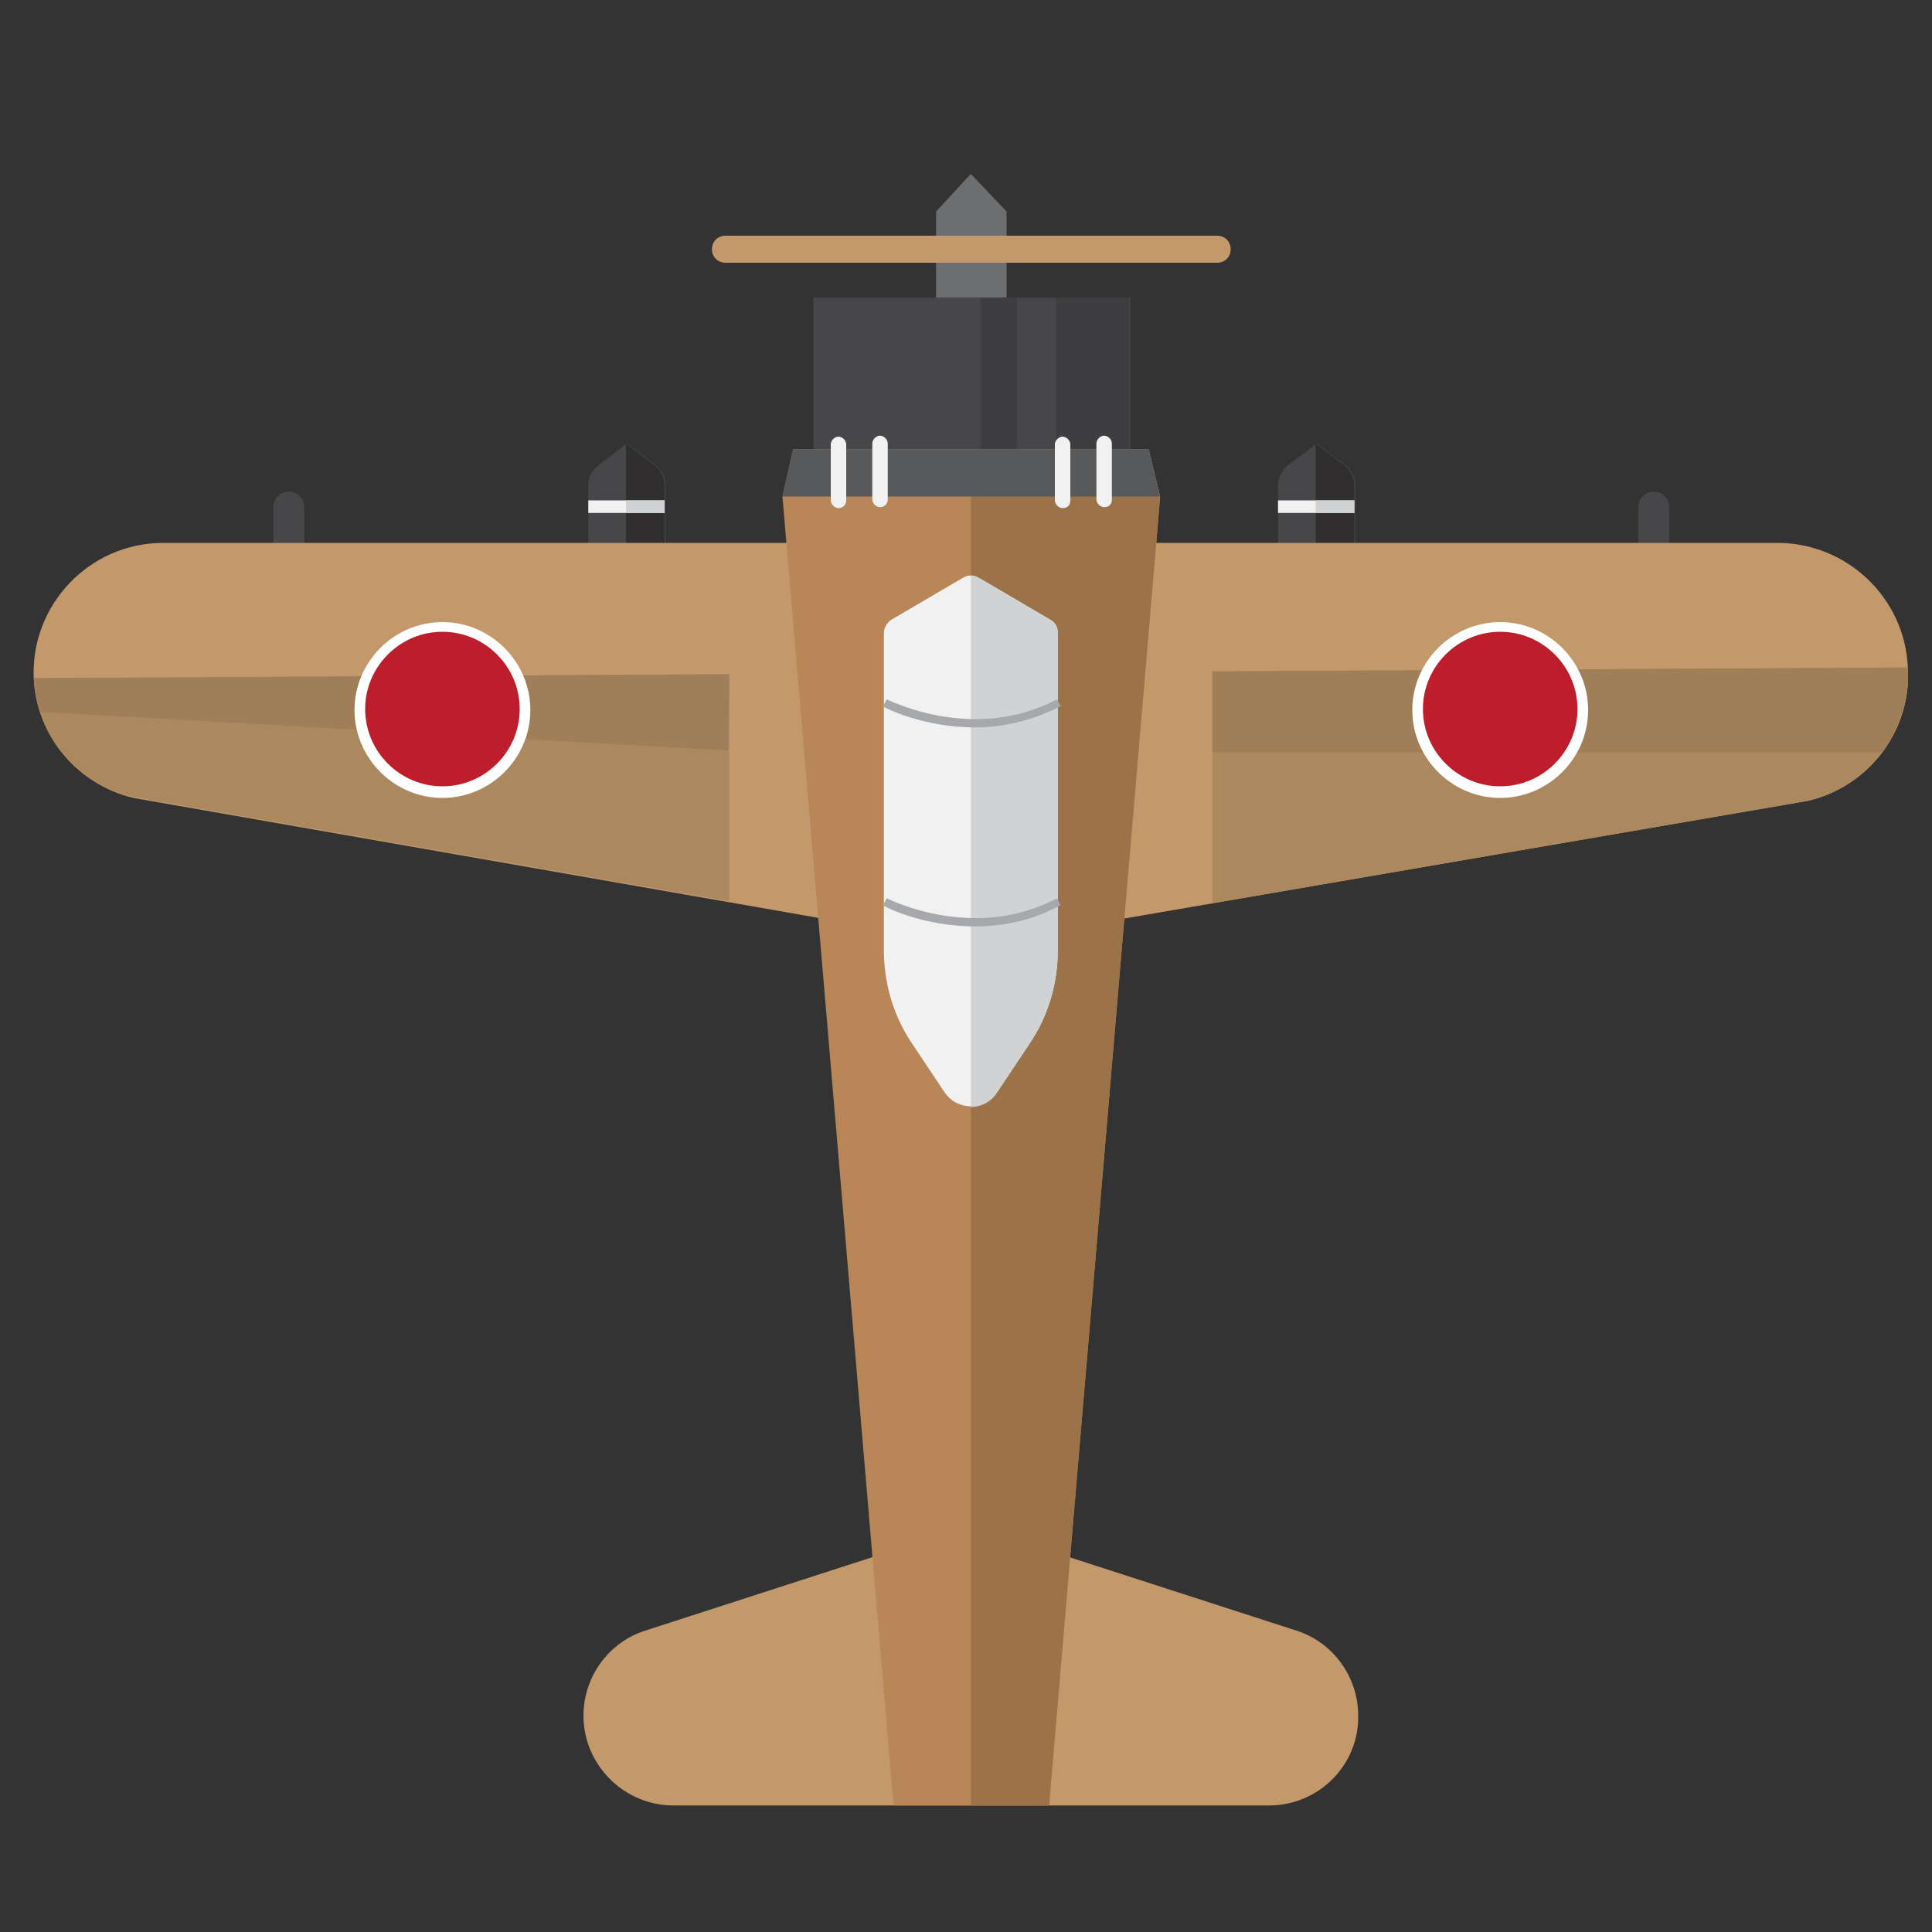 <?xml version="1.0" encoding="utf-8"?>
<!-- Generator: Adobe Illustrator 21.0.0, SVG Export Plug-In . SVG Version: 6.00 Build 0)  -->
<svg version="1.1" id="Plane_1" xmlns="http://www.w3.org/2000/svg" xmlns:xlink="http://www.w3.org/1999/xlink" 
	 x="0px"
	 y="0px"
	 width="200px"
	 height="200px" 
	 viewBox="0 0 200 200" enable-background="new 0 0 200 200" xml:space="preserve">
<rect x="0" y="0" width="200" height="200" fill="#333333" stroke="none"/>
<g id="Plane1.svg">
	<g>
		<g>
			<path fill="#474749" d="M140.2,70.9h-7.9V50.2c0-0.8,0.4-1.5,1-2l3-2.3l3,2.3c0.6,0.5,1,1.2,1,2V70.9z"/>
			<path fill="#302E2F" d="M140.2,70.9h-4v-25l3,2.3c0.6,0.5,1,1.2,1,2V70.9z"/>
			<rect x="132.3" y="51.8" fill="#F1F1F2" width="7.9" height="1.3"/>
			<rect x="136.2" y="51.8" fill="#D0D2D3" width="4" height="1.3"/>
		</g>
		<g>
			<path fill="#474749" d="M68.8,70.9h-7.9V50.2c0-0.8,0.4-1.5,1-2l3-2.3l3,2.3c0.6,0.5,1,1.2,1,2V70.9z"/>
			<path fill="#302E2F" d="M68.8,70.9h-4v-25l3,2.3c0.6,0.5,1,1.2,1,2V70.9z"/>
			<rect x="60.9" y="51.8" fill="#F1F1F2" width="7.9" height="1.3"/>
			<rect x="64.8" y="51.8" fill="#D0D2D3" width="4" height="1.3"/>
		</g>
	</g>
	<g>
		<path fill="#474749" d="M172.8,61.5h-3.2v-9c0-0.9,0.7-1.6,1.6-1.6l0,0c0.9,0,1.6,0.7,1.6,1.6V61.5z"/>
		<path fill="#474749" d="M31.5,61.5h-3.2v-9c0-0.9,0.7-1.6,1.6-1.6l0,0c0.9,0,1.6,0.7,1.6,1.6V61.5z"/>
	</g>
	<g>
		<path fill="#C3996B" d="M187.2,82.9l-86.6,14.9L13.8,82.6C8,81.2,3.8,76.2,3.5,70.3l0,0c-0.4-7.6,5.7-14.1,13.4-14.1H184
			c7.2,0,13.2,5.7,13.5,12.9l0,0C197.9,75.6,193.5,81.4,187.2,82.9z"/>
		<g>
			<rect x="84.2" y="30.8" fill="#474749" width="32.8" height="20.6"/>
			<rect x="109.3" y="30.8" fill="#3E3D3F" width="7.6" height="20.6"/>
			<rect x="101.5" y="30.8" fill="#3E3D3F" width="3.8" height="20.6"/>
		</g>
		<path fill="#C3996B" d="M131.4,186.9h-30.9H69.7c-5.1,0-9.3-4.2-9.3-9.3l0,0c0-4,2.6-7.6,6.4-8.8l33.7-10.9l33.7,10.9
			c3.8,1.2,6.4,4.8,6.4,8.8l0,0C140.7,182.7,136.5,186.9,131.4,186.9z"/>
		<polygon fill="#B98657" points="118.9,46.5 82.1,46.5 81,51.4 92.5,186.9 108.6,186.9 120.1,51.4 		"/>
		<polygon fill="#9C7349" points="118.9,46.5 100.5,46.5 100.5,186.9 108.6,186.9 120.1,51.4 		"/>
		<polygon fill="#58595B" points="118.9,46.5 82.1,46.5 81,51.4 120.1,51.4 		"/>
		<polygon fill="#6C6E70" points="104.2,30.8 96.9,30.8 96.9,21.9 100.5,18 104.2,21.9 		"/>
		<path fill="#F1F1F2" d="M106.6,108l-3.4,5.1c-1.3,1.9-4.1,1.9-5.4,0l-3.4-5.1c-1.9-2.8-2.9-6.2-2.9-9.6V65.5c0-0.5,0.3-1,0.7-1.3
			l7.5-4.4c0.5-0.3,1.1-0.3,1.6,0l7.5,4.4c0.5,0.3,0.7,0.8,0.7,1.3v32.9C109.5,101.8,108.5,105.2,106.6,108z"/>
		<path fill="#D0D2D3" d="M106.6,108l-3.4,5.1c-0.6,1-1.7,1.5-2.7,1.5l0-55c0.3,0,0.5,0.1,0.8,0.2l7.5,4.4c0.5,0.3,0.7,0.8,0.7,1.3
			v32.9C109.5,101.8,108.5,105.2,106.6,108z"/>
		<g>
			<path fill="#AC885F" d="M75.5,69.8l-72,0.4c0.3,6,4.5,11,10.3,12.3l61.7,10.8V69.8z"/>
			<path fill="#A07F58" d="M75.5,69.8l-72,0.4c0.1,1.2,0.3,2.4,0.7,3.5l71.2,4L75.5,69.8z"/>
			<path fill="#AC885F" d="M197.5,69.1l-72,0.4v24l61.6-10.6C193.5,81.4,197.9,75.6,197.5,69.1z"/>
			<path fill="#A07F58" d="M197.5,69.1l-72,0.4l0,8.4l69.3,0C196.7,75.4,197.7,72.3,197.5,69.1z"/>
		</g>
		<g>
			<g>
				<path fill="#F1F1F2" d="M86.8,52.6c-0.4,0-0.8-0.4-0.8-0.8V46c0-0.4,0.4-0.8,0.8-0.8c0.4,0,0.8,0.4,0.8,0.8v5.8
					C87.6,52.3,87.2,52.6,86.8,52.6z"/>
			</g>
			<g>
				<path fill="#F1F1F2" d="M91.1,52.5c-0.4,0-0.8-0.4-0.8-0.8v-5.8c0-0.4,0.4-0.8,0.8-0.8c0.4,0,0.8,0.4,0.8,0.8v5.8
					C91.9,52.2,91.5,52.5,91.1,52.5z"/>
			</g>
		</g>
		<g>
			<g>
				<path fill="#F1F1F2" d="M110,52.6c-0.4,0-0.8-0.4-0.8-0.8V46c0-0.4,0.4-0.8,0.8-0.8c0.4,0,0.8,0.4,0.8,0.8v5.8
					C110.8,52.3,110.5,52.6,110,52.6z"/>
			</g>
			<g>
				<path fill="#F1F1F2" d="M114.3,52.5c-0.4,0-0.8-0.4-0.8-0.8v-5.8c0-0.4,0.4-0.8,0.8-0.8c0.4,0,0.8,0.4,0.8,0.8v5.8
					C115.1,52.2,114.8,52.5,114.3,52.5z"/>
			</g>
		</g>
		<path fill="#A6A8AB" d="M100.9,75.3c-5.4,0-9.5-2.1-9.5-2.2l0.4-0.7c0.1,0,8.9,4.6,17.6,0l0.4,0.7
			C106.7,74.7,103.6,75.3,100.9,75.3z"/>
		<path fill="#A6A8AB" d="M100.9,95.9c-5.4,0-9.5-2.1-9.5-2.2l0.4-0.7c0.1,0,8.9,4.6,17.6,0l0.4,0.7
			C106.7,95.4,103.6,95.9,100.9,95.9z"/>
		<path fill="#C3996B" d="M126,27.2H75.1c-0.8,0-1.4-0.6-1.4-1.4l0,0c0-0.8,0.6-1.4,1.4-1.4H126c0.8,0,1.4,0.6,1.4,1.4l0,0
			C127.4,26.6,126.8,27.2,126,27.2z"/>
	</g>
	<g>
		<g>
			<circle fill="#BE1D2C" cx="155.3" cy="73.5" r="8.6"/>
			<path fill="#FFFFFF" d="M155.3,82.6c-5,0-9.1-4.1-9.1-9.1c0-5,4.1-9.1,9.1-9.1c5,0,9.1,4.1,9.1,9.1
				C164.4,78.5,160.3,82.6,155.3,82.6z M155.3,65.4c-4.4,0-8,3.6-8,8c0,4.4,3.6,8,8,8c4.4,0,8-3.6,8-8
				C163.3,69,159.7,65.4,155.3,65.4z"/>
		</g>
		<g>
			<circle fill="#BE1D2C" cx="45.8" cy="73.5" r="8.6"/>
			<path fill="#FFFFFF" d="M45.8,82.6c-5,0-9.1-4.1-9.1-9.1c0-5,4.1-9.1,9.1-9.1s9.1,4.1,9.1,9.1C54.9,78.5,50.8,82.6,45.8,82.6z
				 M45.8,65.4c-4.4,0-8,3.6-8,8c0,4.4,3.6,8,8,8s8-3.6,8-8C53.8,69,50.2,65.4,45.8,65.4z"/>
		</g>
	</g>
</g>
</svg>
